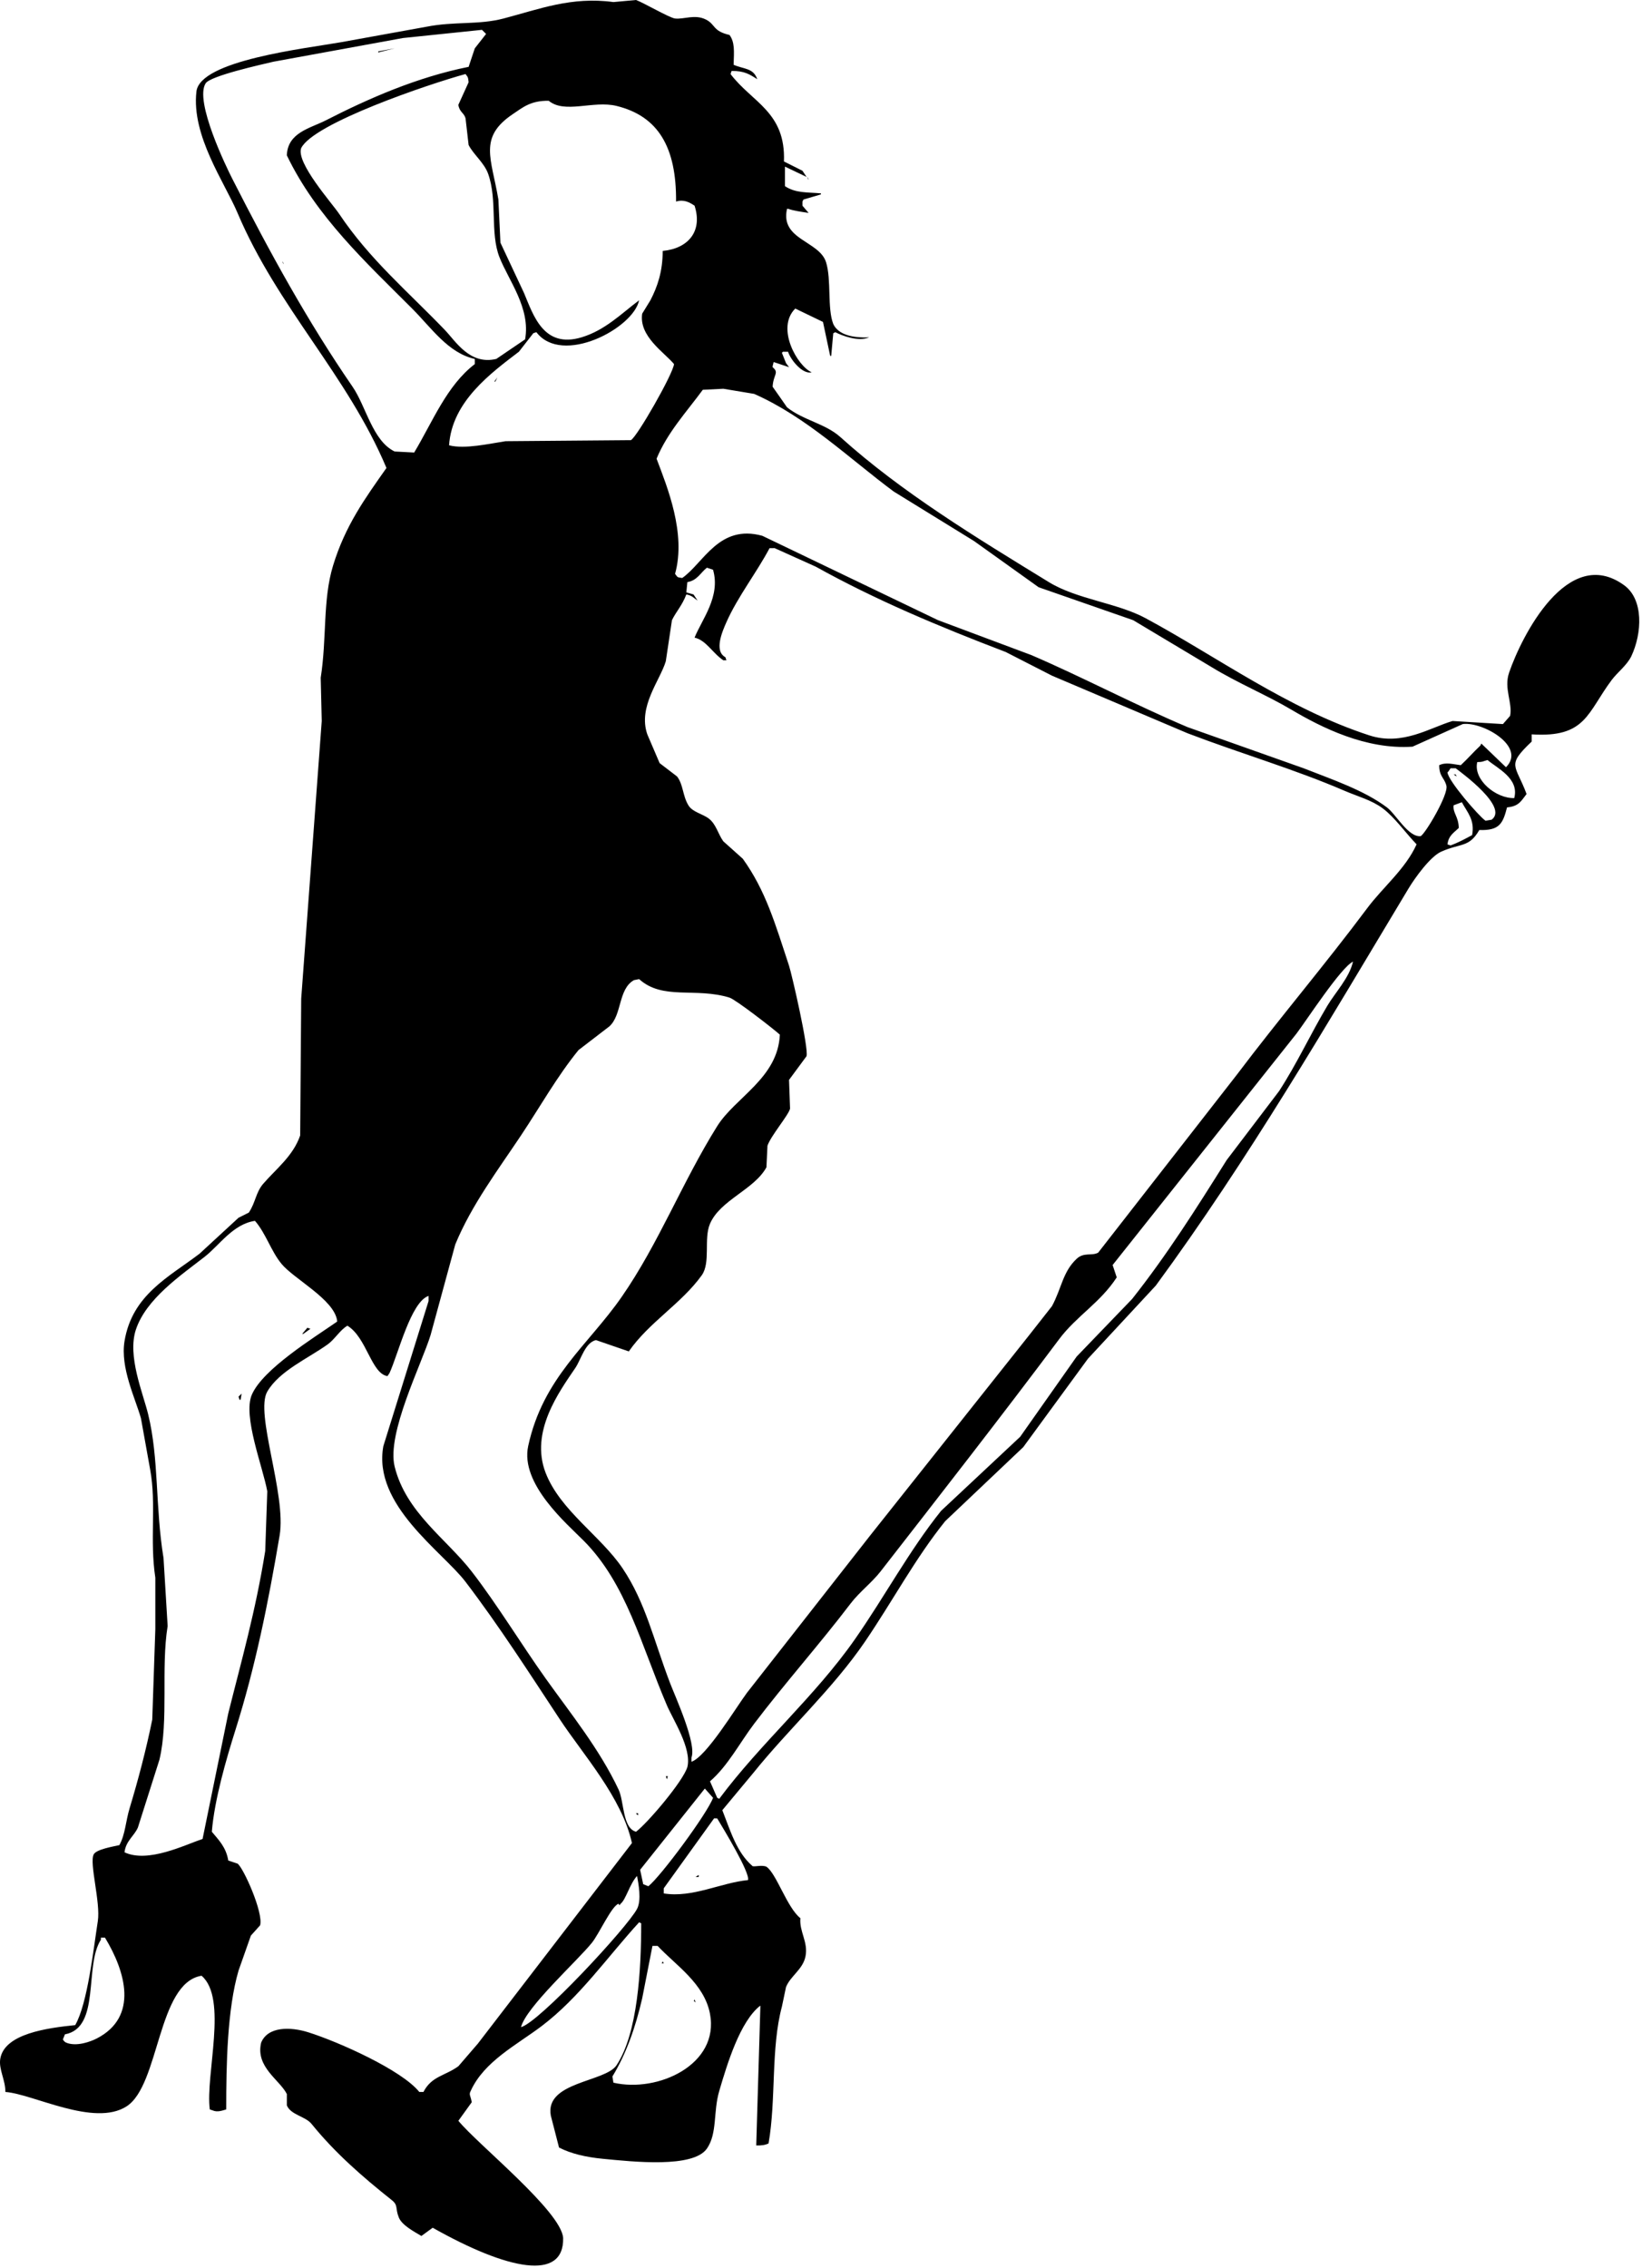<?xml version="1.0" encoding="UTF-8" standalone="no"?>
<!DOCTYPE svg PUBLIC "-//W3C//DTD SVG 1.1//EN" "http://www.w3.org/Graphics/SVG/1.1/DTD/svg11.dtd">
<svg width="100%" height="100%" viewBox="0 0 126 174" version="1.1" xmlns="http://www.w3.org/2000/svg" xmlns:xlink="http://www.w3.org/1999/xlink" xml:space="preserve" xmlns:serif="http://www.serif.com/" style="fill-rule:evenodd;clip-rule:evenodd;stroke-linejoin:round;stroke-miterlimit:1.414;">
    <g transform="matrix(1,0,0,1,-101.345,-13.608)">
        <path d="M101.363,171.56C101.666,169.598 105.024,169.175 107.117,168.956C108.068,167.298 108.516,163.121 108.85,160.988C109.076,159.55 108.183,156.531 108.535,155.86C108.742,155.467 110.035,155.258 110.506,155.149C110.959,154.333 110.988,153.32 111.294,152.309C111.939,150.175 112.551,147.866 113.028,145.523C113.107,143.21 113.186,140.895 113.264,138.581C113.264,137.267 113.264,135.951 113.264,134.637C112.823,131.75 113.355,129.002 112.87,126.353C112.634,125.038 112.397,123.722 112.161,122.407C111.724,120.861 110.564,118.524 110.9,116.49C111.489,112.926 114.303,111.574 116.654,109.784C117.653,108.864 118.651,107.943 119.649,107.023C119.911,106.891 120.174,106.759 120.437,106.628C120.961,105.847 120.97,105.08 121.541,104.419C122.52,103.284 123.836,102.293 124.379,100.711C124.405,97.213 124.432,93.715 124.458,90.217C124.983,83.117 125.509,76.015 126.034,68.915C126.007,67.811 125.981,66.706 125.955,65.601C126.432,62.56 126.1,59.624 126.901,57.001C127.845,53.904 129.376,51.819 131,49.506C128,42.373 122.634,37.185 119.571,29.94C118.577,27.589 116.027,24.034 116.418,20.63C116.693,18.237 124.75,17.335 127.531,16.843C129.712,16.448 131.893,16.054 134.073,15.659C136.217,15.236 138.055,15.533 139.985,15.028C142.702,14.318 145.193,13.327 148.418,13.766C148.996,13.714 149.574,13.661 150.152,13.608C150.725,13.813 152.723,14.983 153.148,15.028C153.842,15.102 154.661,14.68 155.512,15.107C156.263,15.484 156.021,15.993 157.325,16.29C157.731,16.852 157.676,17.493 157.64,18.579C158.447,18.926 159.154,18.816 159.453,19.683C158.886,19.321 158.459,19.034 157.483,19.052C157.457,19.131 157.43,19.21 157.404,19.289C159.067,21.478 161.642,22.194 161.502,25.995C161.975,26.232 162.447,26.469 162.921,26.706C163.025,26.864 163.131,27.021 163.236,27.179C162.684,26.916 162.132,26.653 161.58,26.39C161.58,26.89 161.58,27.389 161.58,27.889C162.393,28.434 163.302,28.347 164.339,28.441C164.339,28.467 164.339,28.494 164.339,28.52C163.892,28.651 163.445,28.783 162.999,28.915C162.973,28.967 162.947,29.019 162.921,29.073C162.921,29.177 162.921,29.283 162.921,29.388C163.078,29.572 163.236,29.757 163.394,29.941C162.773,29.846 162.282,29.784 161.818,29.625C161.792,29.625 161.765,29.625 161.739,29.625C161.19,32.012 164.219,32.071 164.734,33.728C165.153,35.074 164.816,37.25 165.286,38.462C165.669,39.29 166.783,39.543 168.044,39.487C167.211,39.844 165.973,39.361 165.443,39.093C165.391,39.119 165.339,39.145 165.286,39.172C165.234,39.751 165.181,40.329 165.128,40.908C165.102,40.908 165.076,40.908 165.049,40.908C164.865,40.04 164.682,39.172 164.497,38.304C163.788,37.962 163.078,37.62 162.37,37.278C160.866,38.769 162.525,41.686 163.631,42.17C162.931,42.344 162.018,41.222 161.818,40.592C161.686,40.592 161.555,40.592 161.423,40.592C161.397,40.619 161.371,40.645 161.344,40.671C161.449,40.934 161.554,41.198 161.659,41.461C161.738,41.565 161.817,41.671 161.895,41.776C161.501,41.644 161.107,41.513 160.712,41.381C160.686,41.487 160.66,41.591 160.633,41.697C160.633,41.723 160.633,41.749 160.633,41.776C161.162,42.215 160.683,42.327 160.633,43.275C160.709,43.371 161.737,44.853 161.737,44.853C162.985,45.851 164.678,46.097 165.836,47.141C170.535,51.382 176.315,54.881 181.836,58.266C183.985,59.583 187.067,59.855 189.245,61.027C194.723,63.978 200.143,67.977 206.427,70.021C208.974,70.85 211.101,69.413 212.811,68.917C214.099,68.995 215.387,69.074 216.673,69.153C216.858,68.943 217.041,68.732 217.225,68.522C217.426,67.52 216.729,66.425 217.146,65.209C218.105,62.412 221.648,55.363 225.974,58.502C227.484,59.598 227.355,62.191 226.526,63.946C226.206,64.622 225.459,65.187 225.028,65.76C223.131,68.291 223.052,70.211 218.881,69.942C218.881,70.126 218.881,70.31 218.881,70.494C216.904,72.368 217.642,72.238 218.487,74.518C218.07,75.054 217.894,75.466 216.989,75.543C216.674,76.752 216.431,77.336 214.861,77.279C214.071,78.646 213.457,78.267 211.945,78.936C211.09,79.314 209.901,80.98 209.423,81.776C203.095,92.301 197.139,102.557 190.034,112.23C188.3,114.097 186.565,115.965 184.832,117.832C183.177,120.094 181.521,122.355 179.866,124.618C177.87,126.511 175.873,128.405 173.876,130.298C171.571,133.161 169.846,136.419 167.728,139.529C165.253,143.162 161.862,146.237 159.137,149.629C158.349,150.575 157.56,151.522 156.773,152.469C157.397,154.071 157.877,155.7 159.059,156.729C159.111,156.871 159.798,156.63 160.162,156.809C160.928,157.332 161.741,159.95 162.763,160.753C162.67,161.791 163.371,162.57 163.157,163.673C162.961,164.684 162.002,165.181 161.66,166.038C161.555,166.539 161.45,167.039 161.345,167.538C160.486,170.746 160.913,174.646 160.321,178.032C160.075,178.153 159.811,178.199 159.375,178.189C159.48,174.665 159.585,171.14 159.69,167.617C159.69,167.564 159.69,167.512 159.69,167.46C158.131,168.667 157.146,171.939 156.537,174.008C156.064,175.618 156.401,177.255 155.592,178.426C154.542,179.944 149.929,179.435 147.632,179.215C146.301,179.087 145.163,178.823 144.242,178.347C144.032,177.531 143.822,176.715 143.612,175.901C143.131,173.295 147.791,173.338 148.656,172.035C150.284,169.581 150.55,164.682 150.548,161.147C150.496,161.121 150.443,161.094 150.39,161.068C147.946,163.738 145.808,166.839 142.902,169.037C141.01,170.468 138.488,171.738 137.464,174.008C137.3,174.307 137.468,174.37 137.543,174.875C137.201,175.348 136.86,175.822 136.519,176.296C137.972,178.085 144.433,183.249 144.558,185.29C144.628,188.628 140.315,187.753 134.548,184.5C134.259,184.71 133.97,184.922 133.681,185.132C133.135,184.805 132.187,184.313 131.947,183.711C131.655,182.976 131.926,182.792 131.395,182.37C129.148,180.585 127.05,178.756 125.248,176.531C124.777,175.951 123.646,175.843 123.356,175.111C123.356,174.822 123.356,174.532 123.356,174.243C122.803,173.146 120.934,172.172 121.385,170.299C121.898,169.057 123.615,169.07 125.01,169.51C127.343,170.247 132.173,172.405 133.522,174.086C133.627,174.086 133.733,174.086 133.837,174.086C134.47,172.865 135.459,172.873 136.517,172.113C137.017,171.535 137.515,170.956 138.014,170.377C141.955,165.249 145.896,160.121 149.837,154.992C149.075,151.505 146.069,148.177 144.319,145.524C141.993,141.998 139.637,138.32 137.069,134.953C135.287,132.615 129.926,129.057 130.763,124.538C131.918,120.83 133.075,117.121 134.231,113.413C134.231,113.281 134.231,113.149 134.231,113.018C132.877,113.47 131.91,117.461 131.236,118.935C131.183,119.013 131.131,119.093 131.078,119.172C129.838,118.983 129.483,116.208 128.005,115.305C127.456,115.613 127.028,116.35 126.507,116.725C125.005,117.807 122.792,118.758 121.857,120.354C120.882,122.017 123.336,128.245 122.802,131.399C121.915,136.643 120.938,141.471 119.413,146.311C118.705,148.558 117.803,151.643 117.6,154.123C118.134,154.769 118.689,155.299 118.862,156.331C119.098,156.411 119.334,156.49 119.571,156.568C120.004,156.846 121.576,160.334 121.305,161.301C121.069,161.565 120.831,161.828 120.596,162.091C120.28,162.986 119.965,163.879 119.65,164.774C118.783,167.745 118.702,171.965 118.704,175.425C118.386,175.516 118.025,175.653 117.679,175.504C117.6,175.478 117.522,175.451 117.443,175.425C117.096,172.771 118.847,166.905 116.812,165.169C113.416,165.716 113.603,173.554 111.058,175.189C108.566,176.791 103.877,174.234 101.758,174.085C101.765,173.174 101.241,172.349 101.363,171.56ZM132.26,16.526C128.95,17.131 125.639,17.736 122.329,18.341C121.336,18.576 117.496,19.427 117.127,19.998C116.24,21.371 118.761,26.52 119.177,27.335C122.073,33.02 124.944,38.252 128.398,43.273C129.437,44.783 129.933,47.426 131.629,48.243C132.129,48.269 132.628,48.297 133.127,48.323C134.56,45.934 135.619,43.193 137.778,41.538C137.778,41.406 137.778,41.275 137.778,41.143C135.729,40.685 134.453,38.762 132.969,37.277C129.466,33.77 125.616,30.234 123.354,25.522C123.425,23.766 125.142,23.456 126.349,22.839C129.622,21.166 133.335,19.532 137.305,18.736C137.463,18.263 137.62,17.79 137.779,17.316C138.068,16.948 138.356,16.58 138.645,16.212C138.541,16.107 138.436,16.002 138.33,15.897C136.306,16.105 134.283,16.315 132.26,16.526ZM130.369,17.631C130.369,17.604 130.369,17.578 130.369,17.552C130.789,17.473 131.209,17.394 131.629,17.315C131.209,17.42 130.789,17.525 130.369,17.631ZM124.457,24.968C124.046,26.095 126.82,29.19 127.373,30.017C129.714,33.515 132.653,35.977 135.491,38.932C136.31,39.785 137.399,41.633 139.432,41.141C140.167,40.641 140.904,40.141 141.639,39.641C142.072,37.242 140.372,35.128 139.668,33.33C138.937,31.458 139.529,28.973 138.802,26.939C138.496,26.086 137.671,25.457 137.304,24.73C137.225,24.046 137.147,23.362 137.068,22.679C136.943,22.246 136.61,22.224 136.516,21.653C136.779,21.075 137.041,20.496 137.304,19.918C137.265,19.486 137.235,19.525 137.068,19.287C134.286,20.046 125.417,23.046 124.457,24.968ZM140.693,22.364C138.037,24.149 139.058,25.75 139.589,28.913C139.641,30.017 139.693,31.122 139.746,32.226C140.35,33.514 140.955,34.803 141.559,36.092C142.275,37.797 143.058,40.36 145.973,39.484C147.786,38.94 149.039,37.652 150.387,36.644C149.943,38.805 144.469,41.68 142.505,39.09C142.426,39.116 142.347,39.142 142.269,39.169C141.902,39.642 141.534,40.116 141.165,40.588C139.054,42.202 136.024,44.391 135.805,47.768C137.017,48.081 138.91,47.638 140.14,47.453C143.345,47.427 146.551,47.4 149.756,47.374C150.223,47.139 152.999,42.285 153.066,41.536C152.328,40.644 150.362,39.414 150.623,37.67C150.832,37.328 151.044,36.985 151.254,36.644C151.806,35.579 152.193,34.433 152.199,32.857C154.176,32.67 155.275,31.336 154.642,29.385C154.256,29.134 153.839,28.883 153.223,29.07C153.256,24.918 151.867,22.519 148.652,21.733C146.874,21.297 144.678,22.358 143.45,21.338C142.066,21.323 141.487,21.831 140.693,22.364ZM163.393,27.414C163.281,27.257 163.331,27.293 163.314,27.177C163.34,27.256 163.366,27.335 163.393,27.414ZM163.393,27.572C163.419,27.519 163.445,27.467 163.472,27.414C163.445,27.467 163.418,27.519 163.393,27.572ZM122.88,33.647C122.906,33.595 122.933,33.541 122.959,33.489C122.933,33.541 122.906,33.595 122.88,33.647ZM123.117,33.883C123.006,33.726 123.055,33.762 123.038,33.647C123.064,33.726 123.091,33.805 123.117,33.883ZM139.353,42.877C139.327,42.877 139.301,42.877 139.274,42.877C139.353,42.772 139.432,42.667 139.511,42.562C139.459,42.667 139.405,42.772 139.353,42.877ZM155.274,43.509C154.05,45.182 152.567,46.764 151.727,48.795C152.545,50.965 154.012,54.525 153.146,57.631C153.365,57.881 153.238,57.888 153.697,57.946C155.344,56.795 156.518,53.792 159.845,54.711C164.337,56.867 168.83,59.024 173.323,61.181C175.713,62.076 178.104,62.97 180.495,63.864C184.406,65.546 188.447,67.684 192.475,69.387C195.443,70.439 198.413,71.491 201.381,72.543C203.571,73.406 205.99,74.215 207.765,75.541C208.469,76.067 209.415,77.857 210.365,77.75C210.744,77.527 212.504,74.553 212.336,73.884C212.178,73.252 211.781,73.188 211.784,72.306C212.305,72.057 212.84,72.236 213.439,72.306C213.96,71.825 214.426,71.284 214.937,70.807C214.964,70.755 214.99,70.703 215.017,70.649C215.647,71.253 216.278,71.858 216.908,72.464C218.492,70.878 215.118,68.958 213.597,69.15C212.31,69.729 211.022,70.307 209.736,70.886C206.147,71.131 202.726,69.4 200.435,68.046C198.532,66.921 196.331,66.009 194.366,64.812C192.343,63.602 190.32,62.392 188.297,61.182C185.88,60.341 183.464,59.499 181.047,58.657C179.392,57.474 177.737,56.29 176.081,55.107C174.032,53.844 171.983,52.582 169.934,51.32C166.553,48.818 163.261,45.608 159.215,43.824C158.427,43.693 157.639,43.561 156.85,43.43C156.325,43.456 155.8,43.483 155.274,43.509ZM130.762,46.349C130.788,46.297 130.814,46.244 130.841,46.191C130.814,46.244 130.789,46.297 130.762,46.349ZM146.999,46.665C147.051,46.665 147.103,46.665 147.157,46.665C147.103,46.665 147.051,46.665 146.999,46.665ZM160.397,55.659C159.417,57.515 157.947,59.394 157.086,61.339C156.776,62.041 156.115,63.548 157.007,64.022C157.033,64.101 157.059,64.179 157.086,64.258C157.007,64.258 156.928,64.258 156.849,64.258C156.018,63.705 155.535,62.72 154.642,62.522C155.213,61.107 156.654,59.37 156.061,57.315C155.904,57.263 155.746,57.21 155.588,57.157C155.093,57.548 154.848,58.139 154.09,58.262C154.064,58.525 154.038,58.788 154.011,59.051C154.195,59.104 154.379,59.156 154.563,59.209C154.668,59.366 154.773,59.524 154.878,59.682C154.569,59.474 154.462,59.291 154.011,59.209C153.691,60.056 153.23,60.52 152.908,61.181C152.75,62.233 152.592,63.285 152.435,64.337C151.991,65.811 150.282,67.826 151.016,69.939C151.331,70.675 151.646,71.412 151.962,72.148C152.408,72.49 152.855,72.832 153.301,73.173C153.787,73.812 153.717,74.633 154.168,75.382C154.488,75.914 155.257,76.031 155.744,76.408C156.295,76.833 156.436,77.566 156.847,78.144C157.347,78.591 157.846,79.038 158.345,79.485C160.097,81.925 160.817,84.43 161.892,87.69C162.101,88.324 163.422,94.052 163.232,94.633C162.785,95.238 162.338,95.843 161.892,96.448C161.918,97.185 161.945,97.922 161.971,98.657C161.834,99.181 160.495,100.735 160.237,101.498C160.211,102.05 160.185,102.602 160.158,103.154C159.204,104.883 156.605,105.658 155.823,107.493C155.333,108.642 155.891,110.465 155.193,111.438C153.626,113.619 151.152,115.036 149.597,117.276C148.757,116.987 147.915,116.698 147.075,116.408C146.238,116.604 145.93,117.9 145.498,118.538C144.27,120.35 141.994,123.435 143.212,126.585C144.332,129.482 147.449,131.431 149.123,133.923C150.883,136.543 151.493,139.388 152.748,142.68C153.181,143.814 154.819,147.364 154.403,148.44C154.403,148.545 154.403,148.651 154.403,148.755C155.557,148.363 157.835,144.573 158.66,143.469C161.812,139.445 164.966,135.421 168.118,131.397C172.19,126.27 176.263,121.139 180.334,116.012C180.912,115.275 181.491,114.539 182.069,113.803C182.819,112.41 182.892,111.176 183.96,110.174C184.525,109.643 185.112,109.976 185.615,109.7C189.161,105.151 192.709,100.6 196.255,96.051C199.5,91.748 203.015,87.623 206.265,83.27C207.46,81.668 209.197,80.268 210.048,78.378C209.234,77.541 208.37,76.304 207.447,75.616C206.593,74.979 205.549,74.713 204.531,74.275C200.657,72.604 196.644,71.448 192.472,69.857C189.004,68.384 185.535,66.911 182.068,65.439C180.886,64.834 179.703,64.23 178.52,63.624C173.262,61.615 168.484,59.603 163.939,57.076C162.888,56.603 161.837,56.129 160.786,55.656C160.66,55.659 160.529,55.659 160.397,55.659ZM214.703,72.069C214.38,73.418 216.13,74.869 217.541,74.83C217.942,73.332 216.259,72.555 215.491,71.912C215.044,72.03 215.192,72.057 214.703,72.069ZM212.654,72.543C212.601,72.622 212.549,72.701 212.496,72.78C212.47,72.806 212.444,72.832 212.417,72.859C212.477,73.515 214.814,76.205 215.334,76.567C215.491,76.541 215.649,76.514 215.807,76.488C217.119,75.521 213.515,72.903 213.048,72.543C212.917,72.543 212.785,72.543 212.654,72.543ZM213.126,73.174C213.047,73.121 212.968,73.069 212.89,73.016C212.943,73.016 212.995,73.016 213.047,73.016C213.074,73.069 213.1,73.122 213.126,73.174ZM211.313,74.594C211.365,74.594 211.418,74.594 211.471,74.594C211.418,74.594 211.366,74.594 211.313,74.594ZM212.89,75.383C212.816,75.986 213.265,76.227 213.284,77.119C212.905,77.497 212.502,77.695 212.417,78.382C212.496,78.408 212.575,78.434 212.654,78.461C213.309,78.22 213.762,77.961 214.309,77.671C214.534,76.494 213.929,75.916 213.52,75.147C213.311,75.226 213.1,75.305 212.89,75.383ZM200.831,92.898C196.128,98.815 191.424,104.733 186.723,110.65C186.827,110.965 186.933,111.281 187.038,111.597C185.78,113.538 183.95,114.561 182.625,116.331C178.126,122.337 173.529,128.23 168.911,134.161C168.249,135.01 167.284,135.742 166.625,136.606C164.232,139.75 161.583,142.715 159.216,145.838C158.118,147.285 157.195,149.08 155.827,150.255C156.011,150.676 156.195,151.098 156.379,151.518C156.431,151.544 156.484,151.57 156.536,151.597C159.706,147.337 163.891,143.733 166.94,139.368C169.25,136.061 171.099,132.578 173.561,129.506C175.583,127.613 177.607,125.719 179.629,123.825C181.075,121.774 182.52,119.722 183.964,117.671C185.382,116.198 186.802,114.725 188.22,113.253C190.897,109.869 193.116,106.36 195.472,102.602C196.811,100.84 198.151,99.078 199.491,97.315C200.87,95.196 201.893,92.958 203.196,90.767C203.801,89.749 204.896,88.606 205.167,87.374C204.222,87.847 201.636,91.831 200.831,92.898ZM149.994,88.795C148.77,89.479 149.088,91.461 148.102,92.346C147.314,92.951 146.525,93.555 145.738,94.161C144.087,96.189 142.8,98.495 141.324,100.709C139.591,103.31 137.523,106.049 136.28,109.072C135.65,111.386 135.019,113.701 134.388,116.015C133.696,118.266 131,123.571 131.629,126.114C132.501,129.637 135.598,131.65 137.541,134.161C139.509,136.705 141.356,139.759 143.216,142.366C145.147,145.073 147.347,147.781 148.812,150.887C149.248,151.811 149.102,153.845 150.152,154.123C151.048,153.445 153.777,150.236 154.093,149.152C154.434,147.722 152.992,145.53 152.517,144.418C150.521,139.75 149.413,135.094 146.132,131.795C144.844,130.499 141.247,127.439 141.876,124.536C143.016,119.278 146.476,116.803 149.049,113.095C151.894,108.997 153.687,104.307 156.379,99.998C157.762,97.786 161.036,96.312 161.187,92.977C160.7,92.532 157.79,90.28 157.325,90.137C154.713,89.329 152.209,90.359 150.389,88.717C150.256,88.743 150.125,88.77 149.994,88.795ZM117.048,110.019C115.234,111.433 112.544,113.247 111.767,115.621C111.109,117.633 112.312,120.46 112.712,122.09C113.553,125.512 113.25,129.208 113.894,133.135C114,134.87 114.105,136.606 114.209,138.343C113.684,141.58 114.302,145.581 113.579,148.599C113.027,150.335 112.475,152.071 111.924,153.807C111.628,154.467 111.006,154.817 110.899,155.7C112.705,156.549 115.528,155.131 116.89,154.675C117.546,151.467 118.203,148.258 118.86,145.05C119.872,140.995 120.958,137.211 121.697,132.585C121.749,131.059 121.802,129.534 121.855,128.008C121.525,126.17 119.956,122.235 120.672,120.592C121.531,118.623 125.421,116.237 127.214,114.991C127.214,114.964 127.214,114.938 127.214,114.912C126.98,113.289 123.931,111.738 122.958,110.573C122.148,109.604 121.747,108.218 120.909,107.26C119.217,107.513 118.189,109.129 117.048,110.019ZM125.166,115.542C124.982,115.673 124.798,115.805 124.614,115.936C124.588,115.936 124.561,115.936 124.535,115.936C124.666,115.779 124.798,115.621 124.929,115.463C125.008,115.489 125.087,115.516 125.166,115.542ZM119.807,120.986C119.781,120.986 119.754,120.986 119.728,120.986C119.702,120.907 119.676,120.828 119.649,120.749C119.728,120.67 119.807,120.591 119.885,120.513C119.859,120.67 119.833,120.828 119.807,120.986ZM152.516,150.099C152.49,150.021 152.463,149.94 152.437,149.863C152.489,149.863 152.541,149.863 152.594,149.863C152.568,149.94 152.542,150.021 152.516,150.099ZM155.59,150.572C155.642,150.52 155.695,150.467 155.747,150.415C155.695,150.467 155.642,150.52 155.59,150.572ZM150.466,157.042C150.545,157.41 150.624,157.778 150.702,158.147C150.833,158.199 150.965,158.252 151.097,158.304C152.055,157.542 155.618,152.728 156.062,151.519C155.852,151.282 155.642,151.045 155.431,150.809C153.777,152.887 152.122,154.965 150.466,157.042ZM150.309,152.86C150.159,152.75 150.26,152.854 150.151,152.702C150.204,152.702 150.256,152.702 150.309,152.702C150.309,152.755 150.309,152.806 150.309,152.86ZM156.141,153.096C154.854,154.886 153.567,156.674 152.279,158.462C152.279,158.594 152.279,158.725 152.279,158.856C154.491,159.208 156.619,158.044 158.742,157.831C158.923,157.285 156.851,153.88 156.378,153.097C156.299,153.096 156.221,153.096 156.141,153.096ZM154.959,157.593C154.88,157.593 154.801,157.593 154.722,157.593C154.801,157.54 154.88,157.488 154.959,157.435C154.959,157.488 154.959,157.541 154.959,157.593ZM148.969,159.646C148.878,159.775 148.87,159.792 148.811,159.646C148.274,159.817 147.329,161.94 146.762,162.645C145.643,164.034 141.72,167.575 141.324,169.113C142.715,168.754 149.479,161.466 150.23,160.041C150.587,159.361 150.336,158.089 150.23,157.516C149.681,158.098 149.364,159.342 148.969,159.646ZM109.087,162.249C109.087,162.301 109.087,162.355 109.087,162.407C107.789,164.41 109.088,169.159 106.328,169.665C106.275,169.796 106.223,169.928 106.17,170.059C106.279,170.208 106.245,170.189 106.407,170.296C107.203,170.632 108.291,170.228 108.772,169.981C111.998,168.318 110.972,164.836 109.402,162.249C109.297,162.249 109.192,162.249 109.087,162.249ZM151.412,162.879C151.149,164.221 150.887,165.562 150.624,166.903C150.104,169.174 149.373,171.204 148.338,172.899C148.364,173.058 148.391,173.214 148.417,173.373C151.826,174.164 156.568,171.983 155.826,168.086C155.381,165.751 153.182,164.355 151.806,162.878C151.675,162.879 151.544,162.879 151.412,162.879ZM152.279,164.221C152.227,164.221 152.174,164.221 152.122,164.221C152.148,164.168 152.174,164.116 152.201,164.064C152.227,164.116 152.253,164.168 152.279,164.221ZM154.723,167.22C154.585,167.062 154.551,167.205 154.644,166.983C154.67,167.062 154.696,167.141 154.723,167.22ZM108.772,167.378C108.772,167.272 108.772,167.167 108.772,167.062C108.772,167.167 108.772,167.272 108.772,167.378Z"/>
    </g>
</svg>
